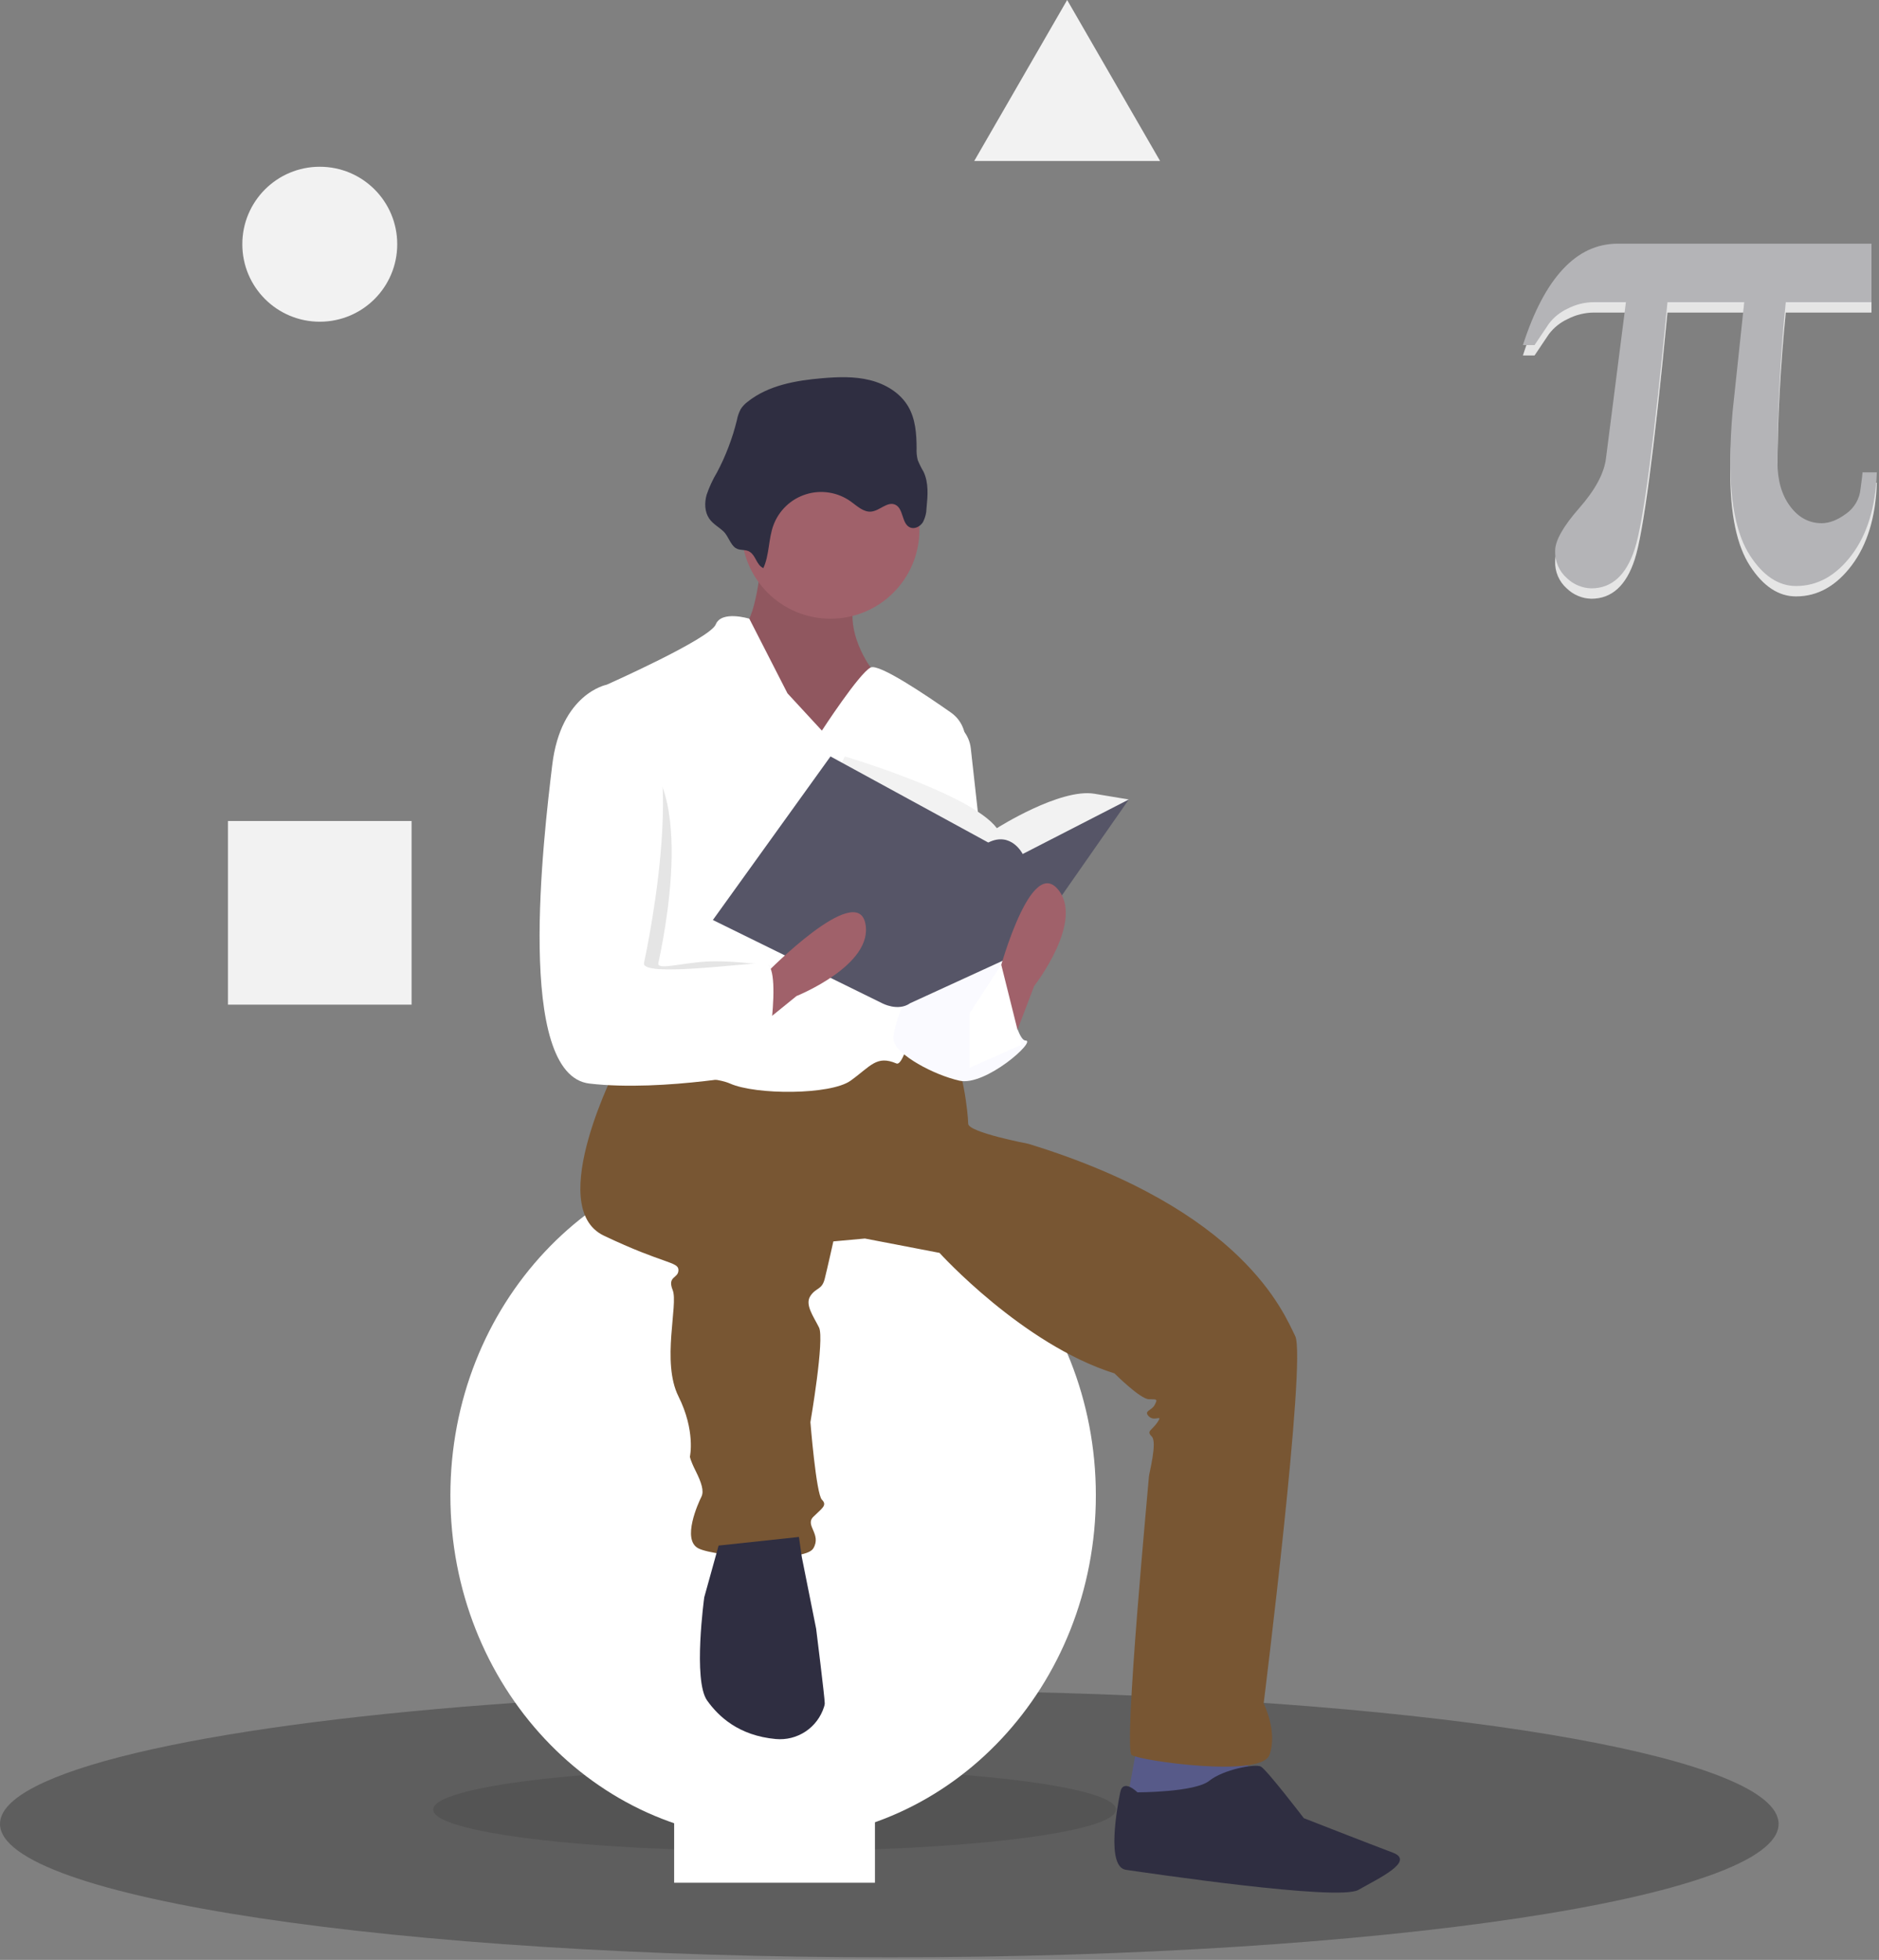 <svg xmlns="http://www.w3.org/2000/svg" viewBox="0 0 655 683" width="655" height="683">
	<rect x="0" y="0" width="655" height="683" fill="#808080" stroke="none"/>
	<style>
		tspan { white-space:pre }
		.shp0 { fill: #5e5e5e } 
		.shp1 { opacity: 0.102;fill: #000000 } 
		.shp2 { fill: #ffffff } 
		.shp3 { fill: #575a89 } 
		.shp4 { fill: #a0616a } 
		.shp5 { fill: #785633 } 
		.shp6 { fill: #2f2e41 } 
		.shp7 { fill: #fafaff } 
		.shp8 { fill: #f2f2f2 } 
		.shp9 { fill: #565567 } 
		.shp10 { fill: #b4b4b7 } 
	</style>
	<path id="Layer" class="shp0" d="M620 635.61C620 661.29 481.21 682.11 310 682.11C138.79 682.11 0 661.29 0 635.61C0 617.43 69.57 601.68 170.96 594.04C212.77 590.88 260.01 589.11 310 589.11C330.55 589.11 350.63 589.41 370.05 589.98C512.52 594.18 620 613.01 620 635.61Z" />
	<path id="Layer" class="shp1" d="M270 645.11C204.19 645.11 151 638.63 151 630.61C151 622.6 204.19 616.11 270 616.11C335.81 616.11 389 622.6 389 630.61C389 638.63 335.81 645.11 270 645.11Z" />
	<path id="Layer" class="shp2" d="M269.5 641.11C207.29 641.11 157 587.47 157 521.11C157 454.75 207.29 401.11 269.5 401.11C331.71 401.11 382 454.75 382 521.11C382 587.47 331.71 641.11 269.5 641.11Z" />
	<path id="Layer" class="shp2" d="M235 592.11L305 592.11L305 656.11L235 656.11L235 592.11Z" />
	<path id="Layer" class="shp3" d="M396.5 607.61L392.5 629.61L418.5 633.61L435.5 623.61L434.5 607.61L396.5 607.61L396.5 607.61Z" />
	<path id="Layer" class="shp4" d="M265.5 194.61C265.5 194.61 263.5 217.61 258.5 218.61C253.5 219.61 269.5 259.61 269.5 259.61L293.5 259.61L312.5 254.61L303.5 232.61C303.5 232.61 291.5 216.61 300.5 203.61C309.5 190.61 265.5 194.61 265.5 194.61Z" />
	<path id="Layer" class="shp1" d="M265.5 194.61C265.5 194.61 263.5 217.61 258.5 218.61C253.5 219.61 269.5 259.61 269.5 259.61L293.5 259.61L312.5 254.61L303.5 232.61C303.5 232.61 291.5 216.61 300.5 203.61C309.5 190.61 265.5 194.61 265.5 194.61Z" />
	<path id="Layer" class="shp5" d="M215.5 370.61C215.5 370.61 189.5 420.61 210.5 430.61C231.5 440.61 236.5 439.61 236.5 442.61C236.5 445.61 232.5 444.61 234.5 449.61C236.5 454.61 230.5 474.61 236.5 486.61C242.5 498.61 240.5 507.61 240.5 507.61C240.5 507.61 240.5 508.61 242.5 512.61C244.5 516.61 245.5 519.61 244.5 521.61C243.5 523.61 237.5 536.61 243.5 539.61C249.5 542.61 280.5 544.61 283.5 539.61C286.5 534.61 280.5 531.61 283.5 528.61C286.5 525.61 288.5 524.61 286.5 522.61C284.5 520.61 282.5 495.61 282.5 495.61C282.5 495.61 287.5 466.61 285.5 462.61C283.5 458.61 280.5 454.61 282.5 451.61C284.5 448.61 286.5 449.61 287.5 445.61C288.5 441.61 290.5 432.61 290.5 432.61L301.5 431.61L327.5 436.61C327.5 436.61 356.5 468.61 388.5 478.61C388.5 478.61 397.5 487.61 400.5 487.61C403.5 487.61 403.5 487.61 402.5 489.61C401.5 491.61 398.5 491.61 400.5 493.61C402.5 495.61 405.5 492.61 403.5 495.61C401.5 498.61 399.5 498.61 401.5 500.61C403.5 502.61 400.5 513.61 400.5 514.61C400.5 515.61 391.5 609.61 394.5 611.61C397.5 613.61 439.5 619.61 442.5 611.61C445.5 603.61 440.5 593.61 440.5 593.61C440.5 593.61 455.5 473.61 451.5 465.61C447.5 457.61 433.5 421.61 358.5 398.61C358.5 398.61 337.5 394.61 337.5 391.61C337.5 388.61 335.5 369.61 331.5 368.61C327.5 367.61 304.5 366.61 304.5 366.61L275.5 375.61L235.5 368.61L215.5 370.61Z" />
	<path id="Layer" class="shp6" d="M250.5 538.61L245.5 556.61C245.5 556.61 241.5 585.61 246.5 592.61C250.43 598.11 257.44 604.84 270.44 606.03C272.25 606.19 274.08 606.05 275.84 605.61C277.6 605.16 279.28 604.42 280.79 603.42C282.3 602.42 283.64 601.16 284.73 599.71C285.83 598.26 286.67 596.64 287.22 594.91C287.26 594.8 287.29 594.7 287.32 594.59C287.35 594.49 287.38 594.38 287.4 594.27C287.43 594.16 287.45 594.05 287.46 593.94C287.48 593.83 287.49 593.72 287.5 593.61C287.5 591.61 284.5 567.61 284.5 567.61L279.5 542.61L278.5 535.61L250.5 538.61Z" />
	<path id="Layer" class="shp6" d="M396.5 624.61C396.5 624.61 391.5 619.61 390.5 624.61C389.5 629.61 385.5 650.61 392.5 651.61C399.5 652.61 466.5 662.61 473.5 658.61C480.5 654.61 493.5 648.61 485.5 645.61C477.5 642.61 454.5 633.61 454.5 633.61C454.5 633.61 441.5 616.61 439.5 615.61C437.5 614.61 426.5 616.61 421.5 620.61C416.5 624.61 396.5 624.61 396.5 624.61Z" />
	<path id="Layer" class="shp4" d="M289.5 215.61C272.36 215.61 258.5 201.76 258.5 184.61C258.5 167.47 272.36 153.61 289.5 153.61C306.64 153.61 320.5 167.47 320.5 184.61C320.5 201.76 306.64 215.61 289.5 215.61Z" />
	<path id="Layer" class="shp2" d="M286.5 254.61L274.5 241.61L261.2 215.61C261.2 215.61 251.5 212.61 249.5 217.61C247.5 222.61 211.5 238.61 211.5 238.61C211.5 238.61 220.5 322.61 216.5 330.61C212.5 338.61 205.5 370.61 211.5 373.61C217.5 376.61 245.5 373.61 254.5 377.61C263.5 381.61 289.5 381.61 296.5 376.61C303.5 371.61 305.5 367.61 312.5 370.61C318.46 373.17 332.39 285.85 336.4 259.83C336.57 258.75 336.59 257.64 336.45 256.55C336.31 255.46 336.02 254.39 335.59 253.38C335.16 252.36 334.59 251.42 333.9 250.56C333.2 249.71 332.39 248.95 331.49 248.32C322.52 242.03 306.36 231.18 303.5 232.61C299.5 234.61 286.5 254.61 286.5 254.61Z" />
	<path id="Layer" class="shp2" d="M329.5 250.61L329.5 250.61C330.67 250.91 331.78 251.37 332.81 252C333.84 252.63 334.76 253.41 335.55 254.31C336.35 255.22 336.99 256.24 337.48 257.34C337.96 258.44 338.28 259.61 338.41 260.81L346.5 333.61C346.5 333.61 326.5 376.61 316.5 347.61C306.5 318.61 329.5 250.61 329.5 250.61Z" />
	<path id="Layer" class="shp7" d="M327.5 340.61L349.5 334.61C349.5 334.61 353.5 362.61 357.5 362.61C361.5 362.61 343.5 378.61 334.5 376.61C325.5 374.61 312.5 367.61 311.5 362.61C310.5 357.61 320.5 336.61 320.5 336.61L327.5 340.61Z" />
	<path id="Layer" class="shp6" d="M266.1 197.99C268.21 193.34 267.84 187.92 269.58 183.12C270.52 180.55 272.03 178.23 274.01 176.35C275.98 174.46 278.37 173.06 280.98 172.25C283.59 171.43 286.35 171.24 289.05 171.67C291.75 172.1 294.31 173.15 296.54 174.74C298.78 176.34 301.03 178.58 303.76 178.28C306.71 177.95 309.34 174.66 312.05 175.87C315.05 177.2 314.24 182.58 317.28 183.83C318.88 184.48 320.77 183.47 321.7 182.01C321.9 181.63 322.08 181.23 322.23 180.83C322.39 180.43 322.52 180.02 322.63 179.6C322.74 179.18 322.82 178.75 322.88 178.33C322.94 177.9 322.97 177.47 322.98 177.03C323.4 172.77 323.78 168.26 321.93 164.39C321.74 164.06 321.55 163.73 321.37 163.4C321.19 163.06 321.01 162.72 320.84 162.38C320.67 162.04 320.51 161.7 320.35 161.35C320.2 161 320.05 160.65 319.9 160.3C319.82 159.97 319.75 159.64 319.7 159.3C319.64 158.97 319.6 158.63 319.56 158.3C319.53 157.96 319.51 157.62 319.5 157.28C319.5 156.94 319.5 156.6 319.52 156.27C319.5 151.25 319.14 146.02 316.61 141.69C313.81 136.88 308.64 133.81 303.24 132.47C297.84 131.13 292.18 131.33 286.64 131.8C277.48 132.58 267.92 134.24 260.7 139.94C260.46 140.12 260.22 140.31 259.99 140.51C259.77 140.71 259.55 140.92 259.34 141.14C259.13 141.36 258.93 141.58 258.74 141.82C258.55 142.06 258.38 142.3 258.21 142.56C258.05 142.86 257.9 143.17 257.77 143.48C257.63 143.79 257.51 144.11 257.4 144.43C257.29 144.75 257.19 145.07 257.1 145.4C257.02 145.73 256.94 146.06 256.88 146.4C256.49 147.99 256.05 149.56 255.57 151.12C255.08 152.68 254.54 154.23 253.96 155.75C253.38 157.28 252.75 158.79 252.08 160.28C251.4 161.77 250.68 163.23 249.91 164.68C249.55 165.29 249.19 165.91 248.86 166.54C248.52 167.17 248.21 167.81 247.91 168.46C247.61 169.11 247.32 169.77 247.06 170.43C246.79 171.09 246.55 171.76 246.32 172.44C245.55 175.2 245.6 178.33 247.21 180.7C248.51 182.63 250.6 183.66 252.24 185.23C253.86 186.79 254.62 189.8 256.42 190.98C257.99 192.01 259.87 191.28 261.47 192.38C263.53 193.78 263.68 196.86 266.1 197.99Z" />
	<path id="Layer" class="shp8" d="M291.5 269.61L294.5 263.61C294.5 263.61 338.5 276.61 347.5 288.61C347.5 288.61 369.5 274.61 381.5 276.61L393.5 278.61L356.5 311.61L309.5 307.61L291.5 269.61Z" />
	<path id="Layer" class="shp9" d="M289.5 263.61L248.5 320.61L307.5 349.61C307.5 349.61 313.02 352.61 317.26 349.61L356.5 331.61L393.5 278.61L356.5 297.61C356.5 297.61 352.5 289.61 344.5 293.61L289.5 263.61Z" />
	<path id="Layer" class="shp4" d="M352.5 364.61L360.5 343.61C360.5 343.61 378.5 320.61 368.5 309.61C358.5 298.61 347.5 341.61 347.5 341.61L352.5 364.61Z" />
	<path id="Layer" class="shp4" d="M260.2 361.26L277.65 347.11C277.65 347.11 304.76 336.25 301.63 321.71C298.5 307.18 267.41 338.86 267.41 338.86L260.2 361.26Z" />
	<path id="Layer" class="shp1" d="M217 260.11L216 260.11C216 260.11 200.5 241.61 197.5 266.61C194.5 291.61 184.5 374.61 210.5 377.61C236.5 380.61 255 365.11 255 365.11C255 365.11 274 336.11 267 336.11C263.61 336.11 254.4 334.59 246 335.11C237.04 335.67 228.98 338.19 229.5 335.61C230.5 330.61 245 267.11 217 260.11Z" />
	<path id="Layer" class="shp2" d="M215.5 240.61L211.5 238.61C211.5 238.61 195.5 241.61 192.5 266.61C189.5 291.61 179.5 374.61 205.5 377.61C231.5 380.61 266.5 373.61 266.5 373.61C266.5 373.61 273.5 335.61 266.5 335.61C259.5 335.61 223.5 340.61 224.5 335.61C225.5 330.61 243.5 247.61 215.5 240.61Z" />
	<path id="Layer" class="shp2" d="M338 353.11L349.03 336.21L356 364.11L338 372.11L338 353.11L338 353.11Z" />
	<path id="Layer" class="shp8" d="M111.47 112.11C96.54 112.11 84.47 100.04 84.47 85.11C84.47 70.18 96.54 58.11 111.47 58.11C126.4 58.11 138.47 70.18 138.47 85.11C138.47 100.04 126.4 112.11 111.47 112.11Z" />
	<path id="Layer" class="shp8" d="M79.47 286.11L143.47 286.11L143.47 350.11L79.47 350.11L79.47 286.11Z" />
	<path id="Layer" class="shp8" d="M372 0L388.2 28.06L404.4 56.11L372 56.11L339.6 56.11L355.8 28.06L372 0L372 0Z" />
	<path id="Layer" class="shp2" d="M654.24 168.23C653.85 180.2 650.93 189.79 645.49 197.01C640.05 204.23 633.58 207.84 626.09 207.84C619.99 207.84 614.64 204.31 610.05 197.24C605.45 190.18 603.16 179.31 603.16 164.64C603.16 161.4 603.23 158.31 603.39 155.37C603.54 152.44 603.73 149.66 603.97 147.03L608.02 108.92L581.26 108.92C576.63 157.11 572.83 185.78 569.85 194.93C566.88 204.08 561.84 208.65 554.74 208.65C553.95 208.63 553.16 208.54 552.38 208.38C551.61 208.21 550.85 207.97 550.12 207.67C549.38 207.36 548.68 206.98 548.02 206.55C547.36 206.11 546.74 205.61 546.17 205.06C545.5 204.47 544.9 203.81 544.38 203.09C543.86 202.37 543.42 201.59 543.07 200.77C542.72 199.95 542.47 199.1 542.3 198.22C542.14 197.34 542.08 196.45 542.11 195.56C542.11 192.01 544.91 187.05 550.51 180.68C556.11 174.31 559.22 168.5 559.84 163.25L566.78 108.92L555.55 108.92C554.76 108.93 553.97 108.98 553.19 109.08C552.41 109.18 551.63 109.32 550.87 109.51C550.1 109.7 549.35 109.94 548.61 110.22C547.88 110.5 547.16 110.82 546.46 111.18C545.81 111.48 545.19 111.81 544.59 112.19C543.99 112.56 543.41 112.97 542.86 113.41C542.31 113.85 541.78 114.33 541.29 114.84C540.8 115.35 540.34 115.89 539.91 116.45L534.93 123.87L530.88 123.87C534.66 112.13 539.31 103.31 544.84 97.4C550.36 91.49 556.71 88.54 563.89 88.54L652.38 88.54L652.38 108.92L622.5 108.92C621.57 118.19 620.86 127.46 620.36 136.72C619.85 145.99 619.6 155.29 619.6 164.64C619.6 170.97 621.07 176.11 624.01 180.04C626.94 183.98 630.61 185.95 635.01 185.95C637.71 185.95 640.55 184.85 643.52 182.65C644.23 182.16 644.88 181.59 645.46 180.95C646.04 180.32 646.55 179.63 646.99 178.89C647.42 178.14 647.77 177.36 648.04 176.54C648.3 175.72 648.48 174.88 648.56 174.02C648.79 172.32 648.97 170.99 649.08 170.02C649.2 169.06 649.26 168.46 649.26 168.23L654.24 168.23Z" />
	<path id="Layer" class="shp1" d="M654.24 168.23C653.85 180.2 650.93 189.79 645.49 197.01C640.05 204.23 633.58 207.84 626.09 207.84C619.99 207.84 614.64 204.31 610.05 197.24C605.45 190.18 603.16 179.31 603.16 164.64C603.16 161.4 603.23 158.31 603.39 155.37C603.54 152.44 603.73 149.66 603.97 147.03L608.02 108.92L581.26 108.92C576.63 157.11 572.83 185.78 569.85 194.93C566.88 204.08 561.84 208.65 554.74 208.65C553.95 208.63 553.16 208.54 552.38 208.38C551.61 208.21 550.85 207.97 550.12 207.67C549.38 207.36 548.68 206.98 548.02 206.55C547.36 206.11 546.74 205.61 546.17 205.06C545.5 204.47 544.9 203.81 544.38 203.09C543.86 202.37 543.42 201.59 543.07 200.77C542.72 199.95 542.47 199.1 542.3 198.22C542.14 197.34 542.08 196.45 542.11 195.56C542.11 192.01 544.91 187.05 550.51 180.68C556.11 174.31 559.22 168.5 559.84 163.25L566.78 108.92L555.55 108.92C554.76 108.93 553.97 108.98 553.19 109.08C552.41 109.18 551.63 109.32 550.87 109.51C550.1 109.7 549.35 109.94 548.61 110.22C547.88 110.5 547.16 110.82 546.46 111.18C545.81 111.48 545.19 111.81 544.59 112.19C543.99 112.56 543.41 112.97 542.86 113.41C542.31 113.85 541.78 114.33 541.29 114.84C540.8 115.35 540.34 115.89 539.91 116.45L534.93 123.87L530.88 123.87C534.66 112.13 539.31 103.31 544.84 97.4C550.36 91.49 556.71 88.54 563.89 88.54L652.38 88.54L652.38 108.92L622.5 108.92C621.57 118.19 620.86 127.46 620.36 136.72C619.85 145.99 619.6 155.29 619.6 164.64C619.6 170.97 621.07 176.11 624.01 180.04C626.94 183.98 630.61 185.95 635.01 185.95C637.71 185.95 640.55 184.85 643.52 182.65C644.23 182.16 644.88 181.59 645.46 180.95C646.04 180.32 646.55 179.63 646.99 178.89C647.42 178.14 647.77 177.36 648.04 176.54C648.3 175.72 648.48 174.88 648.56 174.02C648.79 172.32 648.97 170.99 649.08 170.02C649.2 169.06 649.26 168.46 649.26 168.23L654.24 168.23Z" />
	<path id="Layer" class="shp10" d="M654.24 164.61C653.85 176.58 650.93 186.17 645.49 193.39C640.05 200.61 633.58 204.22 626.09 204.22C619.99 204.22 614.64 200.69 610.05 193.63C605.45 186.56 603.16 175.69 603.16 161.02C603.16 157.78 603.23 154.69 603.39 151.75C603.54 148.82 603.73 146.04 603.97 143.41L608.02 105.31L581.26 105.31C576.63 153.49 572.83 182.16 569.85 191.31C566.88 200.46 561.84 205.03 554.74 205.03C553.95 205.02 553.16 204.92 552.38 204.76C551.61 204.59 550.85 204.35 550.12 204.05C549.38 203.74 548.68 203.37 548.02 202.93C547.36 202.49 546.74 202 546.17 201.44C545.5 200.85 544.9 200.19 544.38 199.47C543.86 198.75 543.42 197.97 543.07 197.15C542.72 196.33 542.47 195.48 542.3 194.6C542.14 193.73 542.08 192.84 542.11 191.95C542.11 188.4 544.91 183.43 550.51 177.06C556.11 170.69 559.22 164.88 559.84 159.63L566.78 105.31L555.55 105.31C554.76 105.31 553.97 105.36 553.19 105.46C552.41 105.56 551.63 105.7 550.87 105.89C550.1 106.08 549.35 106.32 548.61 106.6C547.88 106.88 547.16 107.2 546.46 107.56C545.81 107.86 545.19 108.19 544.59 108.57C543.99 108.94 543.41 109.35 542.86 109.79C542.31 110.24 541.78 110.71 541.29 111.22C540.8 111.73 540.34 112.27 539.91 112.83L534.93 120.25L530.88 120.25C534.66 108.51 539.31 99.69 544.84 93.78C550.36 87.87 556.71 84.92 563.89 84.92L652.38 84.92L652.38 105.31L622.5 105.31C621.57 114.57 620.86 123.84 620.36 133.1C619.85 142.37 619.6 151.68 619.6 161.02C619.6 167.35 621.07 172.49 624.01 176.42C626.94 180.36 630.61 182.33 635.01 182.33C637.71 182.33 640.55 181.23 643.52 179.03C644.23 178.54 644.88 177.97 645.46 177.34C646.04 176.7 646.55 176.01 646.99 175.27C647.42 174.52 647.77 173.74 648.04 172.92C648.3 172.1 648.48 171.26 648.56 170.4C648.79 168.7 648.97 167.37 649.08 166.41C649.2 165.44 649.26 164.84 649.26 164.61L654.24 164.61Z" />
</svg>